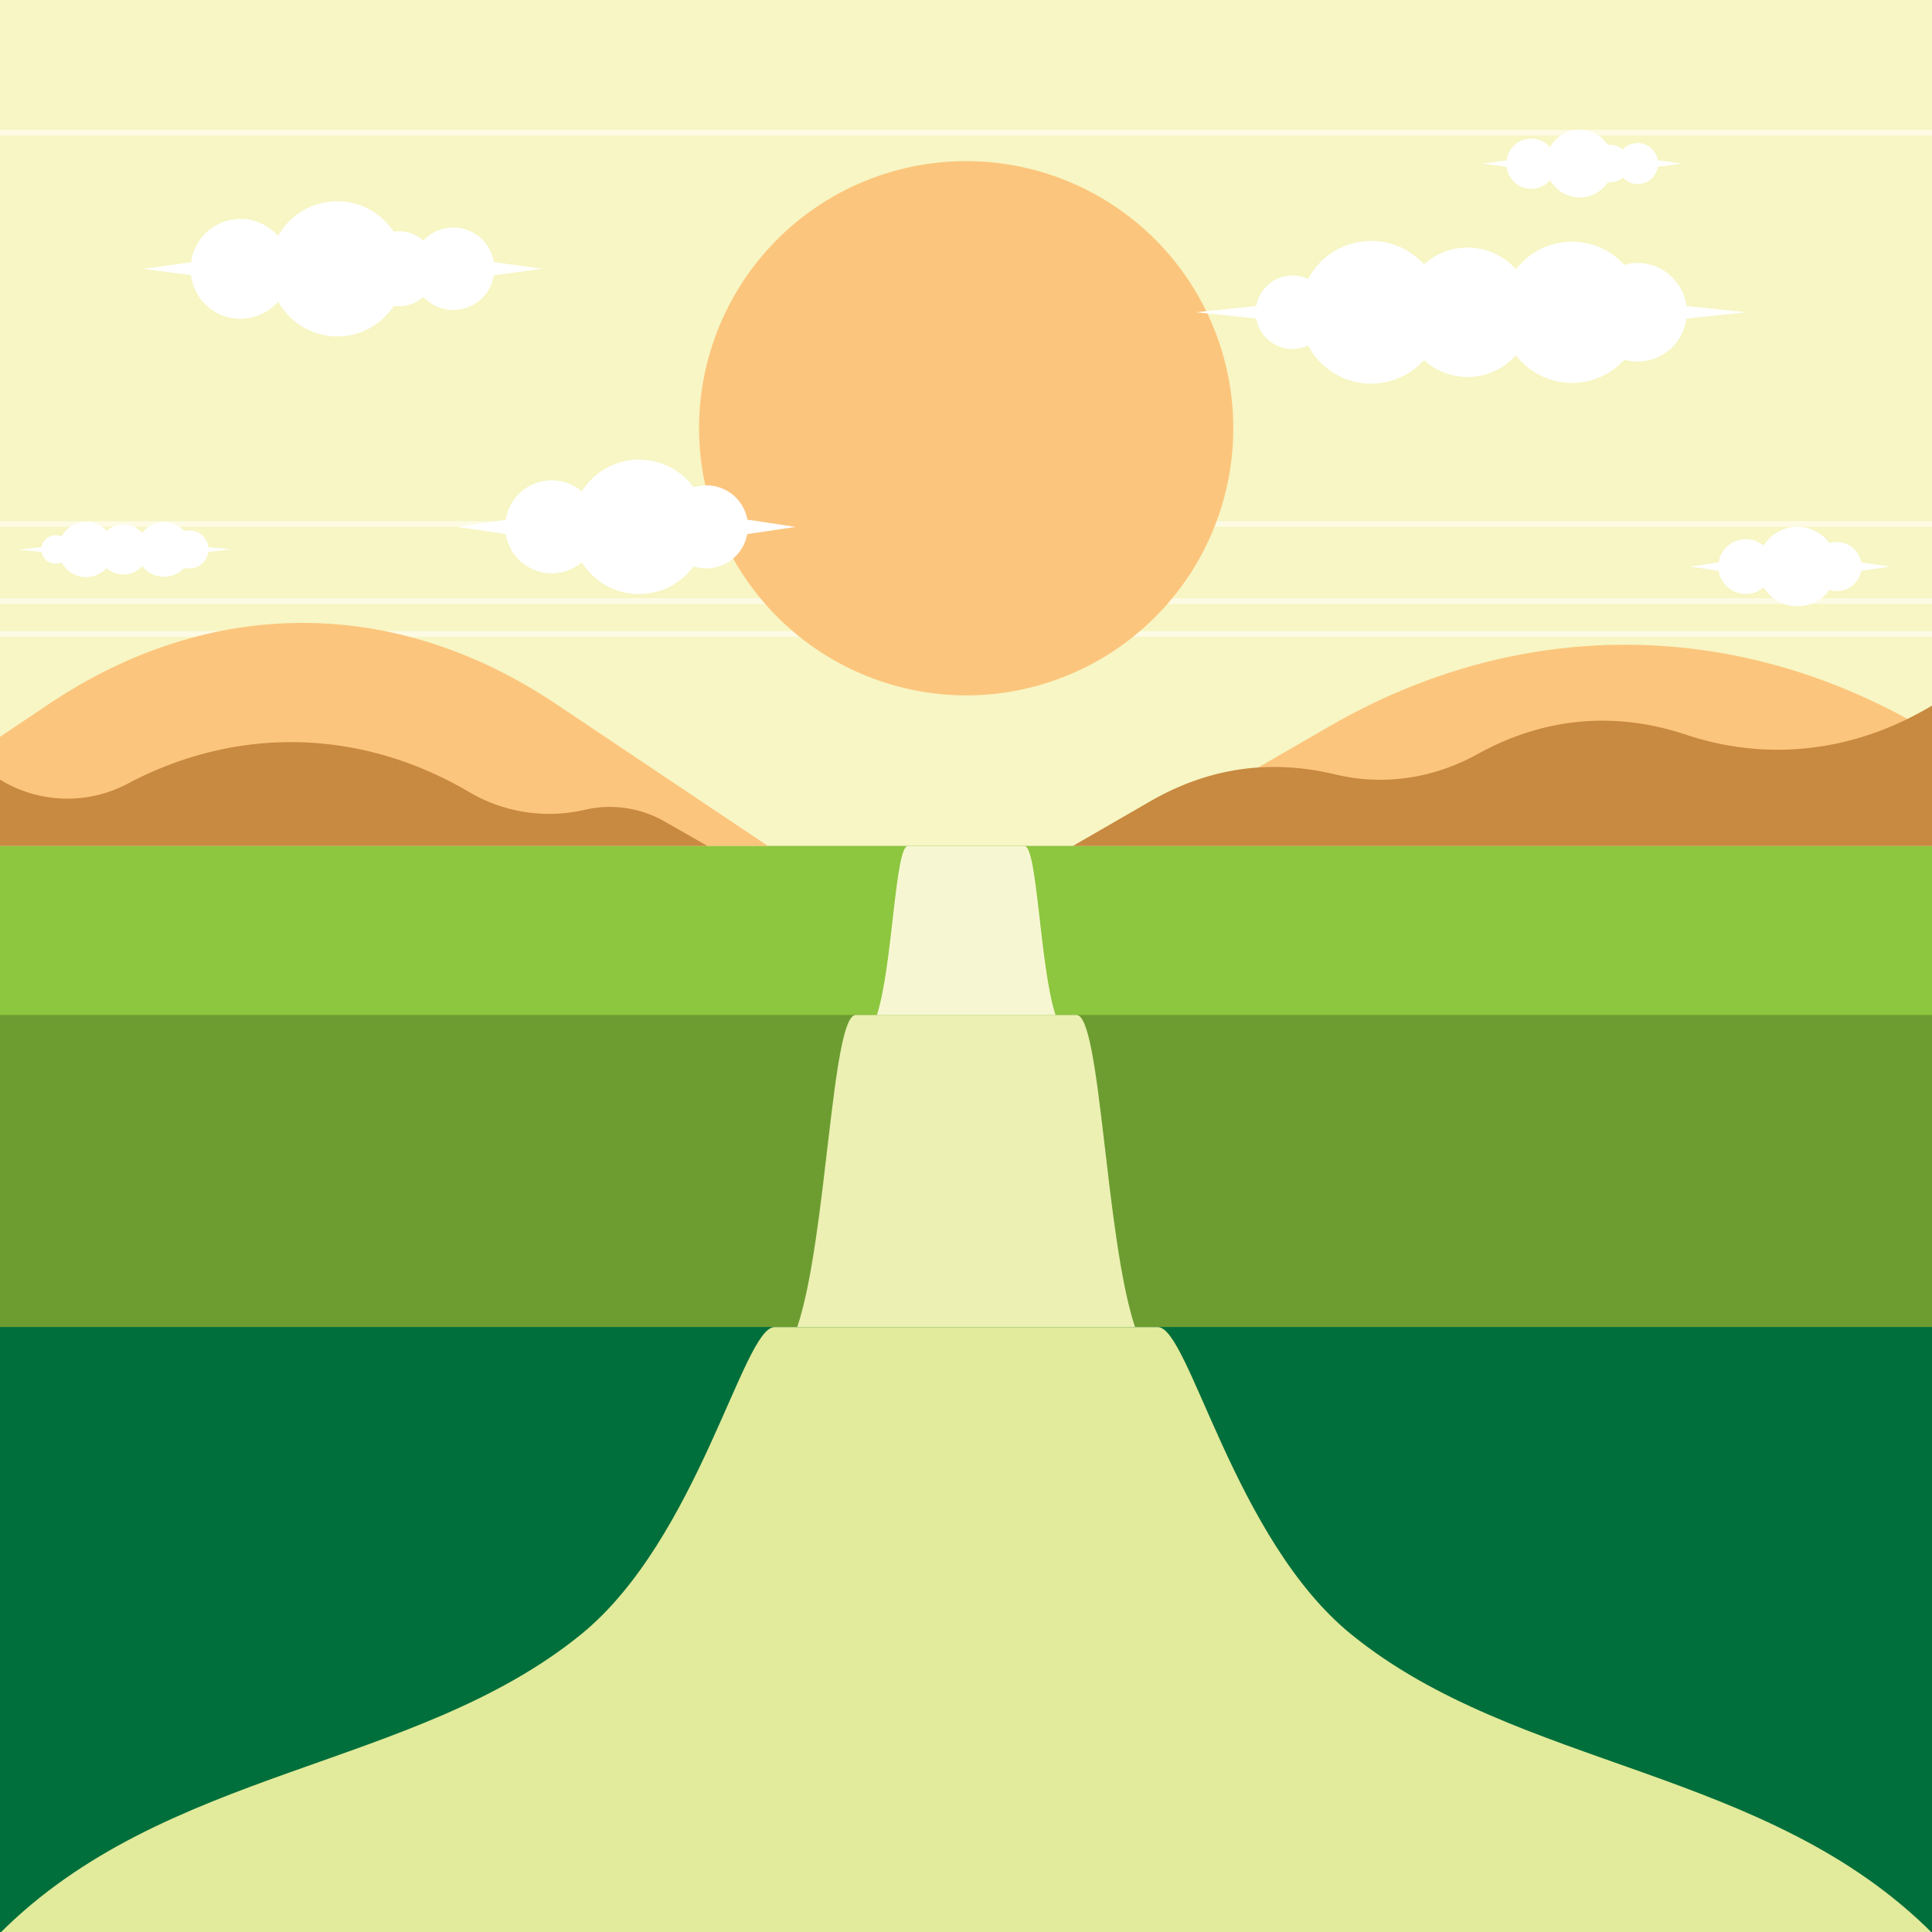 <svg id="publicdomainvectors.org" xmlns="http://www.w3.org/2000/svg" viewBox="0 0 660 660"><defs><style>.cls-1{fill:#6d9d31;}.cls-2{fill:#f7f6c4;}.cls-3{fill:#fdfbe4;}.cls-4{fill:#fcc57d;}.cls-10,.cls-11,.cls-4,.cls-7,.cls-8,.cls-9{fill-rule:evenodd;}.cls-5{fill:#8dc63f;}.cls-6{fill:#006f3b;}.cls-7{fill:#e2ea9b;}.cls-8{fill:#ecf0b3;}.cls-9{fill:#f6f7d2;}.cls-10{fill:#c88940;}.cls-11{fill:#fff;}</style></defs><title>background sunset</title><rect class="cls-1" x="-0.42" y="-0.15" width="660.96" height="660.96"/><rect class="cls-2" x="-0.42" y="-0.15" width="660.96" height="289.18"/><rect class="cls-3" x="-0.42" y="44.32" width="660.96" height="1.95"/><rect class="cls-3" x="-0.42" y="178.02" width="660.96" height="1.95"/><rect class="cls-3" x="-0.42" y="204.37" width="660.96" height="1.95"/><rect class="cls-3" x="-0.42" y="215.59" width="660.96" height="1.95"/><path class="cls-4" d="M262.33,289H-.42V252l17.07-11.46c55.12-37,118.22-37,173.35,0Z"/><path class="cls-4" d="M660.54,250.7V289H383.32l71.06-41c64.07-37,137.42-37,201.49,0Z"/><rect class="cls-5" x="-0.42" y="289.03" width="660.96" height="57.69"/><rect class="cls-6" x="-0.42" y="453.33" width="660.96" height="207.48"/><path class="cls-7" d="M-.42,660.81c56.75-57.22,141.88-56.15,198.88-102.45,40-32.53,55.42-105,66.09-105h131c10.68,0,26,72.5,66.1,105,57,46.3,142.13,45.23,198.88,102.45Z"/><path class="cls-8" d="M272.36,453.33c10.19-30.51,11.69-106.6,20-106.6h75.38c8.32,0,9.82,76.09,20,106.6Z"/><path class="cls-9" d="M299.56,346.73c5.39-16.52,6.18-57.7,10.58-57.7H350c4.4,0,5.19,41.18,10.58,57.7Z"/><path class="cls-10" d="M-.42,266.1l.89.51a44,44,0,0,0,43.6.87c37-19.43,78.67-18.57,115.27,2.55l.69.4a53.8,53.8,0,0,0,40.11,6.12,37.83,37.83,0,0,1,27.5,4.43l14,8H-.42V266.1ZM366.5,289l26.44-15.26q29.78-17.19,63.16-9.19c16.31,3.9,33.3,1.57,48.78-7,22.57-12.47,46.71-14.69,71.17-6.54,27.18,9.06,56.18,6.08,82.16-8.92l2.33-1.34V289Z"/><path class="cls-4" d="M330.06,237.55a91.25,91.25,0,1,0-91.25-91.25A91.42,91.42,0,0,0,330.06,237.55Z"/><path class="cls-11" d="M441.53,94.11a12.53,12.53,0,0,1,5.33,1.19,24.37,24.37,0,0,1,39.61-5A22.14,22.14,0,0,1,517.88,92a24.13,24.13,0,0,1,37-1.54,16.82,16.82,0,0,1,21.21,14.08l20.49,2.14-20.49,2.14a16.82,16.82,0,0,1-21.21,14.08,24.13,24.13,0,0,1-37-1.54,22.13,22.13,0,0,1-31.41,1.69,24.36,24.36,0,0,1-39.61-5,12.58,12.58,0,0,1-17.71-9.24l-20.54-2.14,20.54-2.14A12.56,12.56,0,0,1,441.53,94.11Z"/><path class="cls-11" d="M188.45,164.08a15.85,15.85,0,0,1,10.32,3.8,23,23,0,0,1,38.15-1.4,14.39,14.39,0,0,1,4.38-.68,14.17,14.17,0,0,1,14,11.71L271.8,180l-16.54,2.46a14.19,14.19,0,0,1-18.34,11,23,23,0,0,1-38.15-1.39,15.9,15.9,0,0,1-26-9.64L156.23,180l16.52-2.45A15.89,15.89,0,0,1,188.45,164.08Z"/><path class="cls-11" d="M82.2,74.78A17,17,0,0,1,95,80.62a23.1,23.1,0,0,1,39.49-1.47A13.13,13.13,0,0,1,136.2,79a12.76,12.76,0,0,1,8.43,3.17,14,14,0,0,1,24.07,7.38l16.52,2.24L168.7,94.07a14,14,0,0,1-24.07,7.37,12.72,12.72,0,0,1-8.43,3.18,13.13,13.13,0,0,1-1.67-.11A23.1,23.1,0,0,1,95,103a17,17,0,0,1-29.75-9L48.8,91.83,65.29,89.6A17,17,0,0,1,82.2,74.78Z"/><path class="cls-11" d="M523.1,47.34a8.5,8.5,0,0,1,6.43,2.92,11.55,11.55,0,0,1,19.74-.74,7.7,7.7,0,0,1,.83-.05,6.37,6.37,0,0,1,4.22,1.59,7,7,0,0,1,12,3.69l8.26,1.12L566.36,57a7,7,0,0,1-12,3.68,6.37,6.37,0,0,1-4.22,1.59,7.7,7.7,0,0,1-.83,0,11.55,11.55,0,0,1-19.74-.74A8.53,8.53,0,0,1,514.65,57l-8.24-1.11,8.24-1.12A8.53,8.53,0,0,1,523.1,47.34Z"/><path class="cls-11" d="M19,182.83a4.94,4.94,0,0,1,2.07.46,9.44,9.44,0,0,1,15.36-1.93,8.5,8.5,0,0,1,5.76-2.23A8.61,8.61,0,0,1,48.6,182a9.35,9.35,0,0,1,14.34-.6,6.72,6.72,0,0,1,1.75-.23,6.53,6.53,0,0,1,6.48,5.7l7.94.83-7.94.82a6.53,6.53,0,0,1-6.48,5.7,6.72,6.72,0,0,1-1.75-.23,9.35,9.35,0,0,1-14.34-.6,8.61,8.61,0,0,1-6.42,2.88,8.5,8.5,0,0,1-5.76-2.23,9.44,9.44,0,0,1-15.36-1.93,4.94,4.94,0,0,1-2.07.46,4.89,4.89,0,0,1-4.8-4l-8-.83,8-.84A4.89,4.89,0,0,1,19,182.83Z"/><path class="cls-11" d="M596.39,184.16a9.35,9.35,0,0,1,6.09,2.24,13.56,13.56,0,0,1,22.52-.82,8.15,8.15,0,0,1,2.58-.41,8.38,8.38,0,0,1,8.24,6.92l9.76,1.45L635.82,195A8.39,8.39,0,0,1,625,201.5a13.57,13.57,0,0,1-22.52-.82A9.39,9.39,0,0,1,587.12,195l-9.74-1.45,9.74-1.45A9.39,9.39,0,0,1,596.39,184.16Z"/></svg>